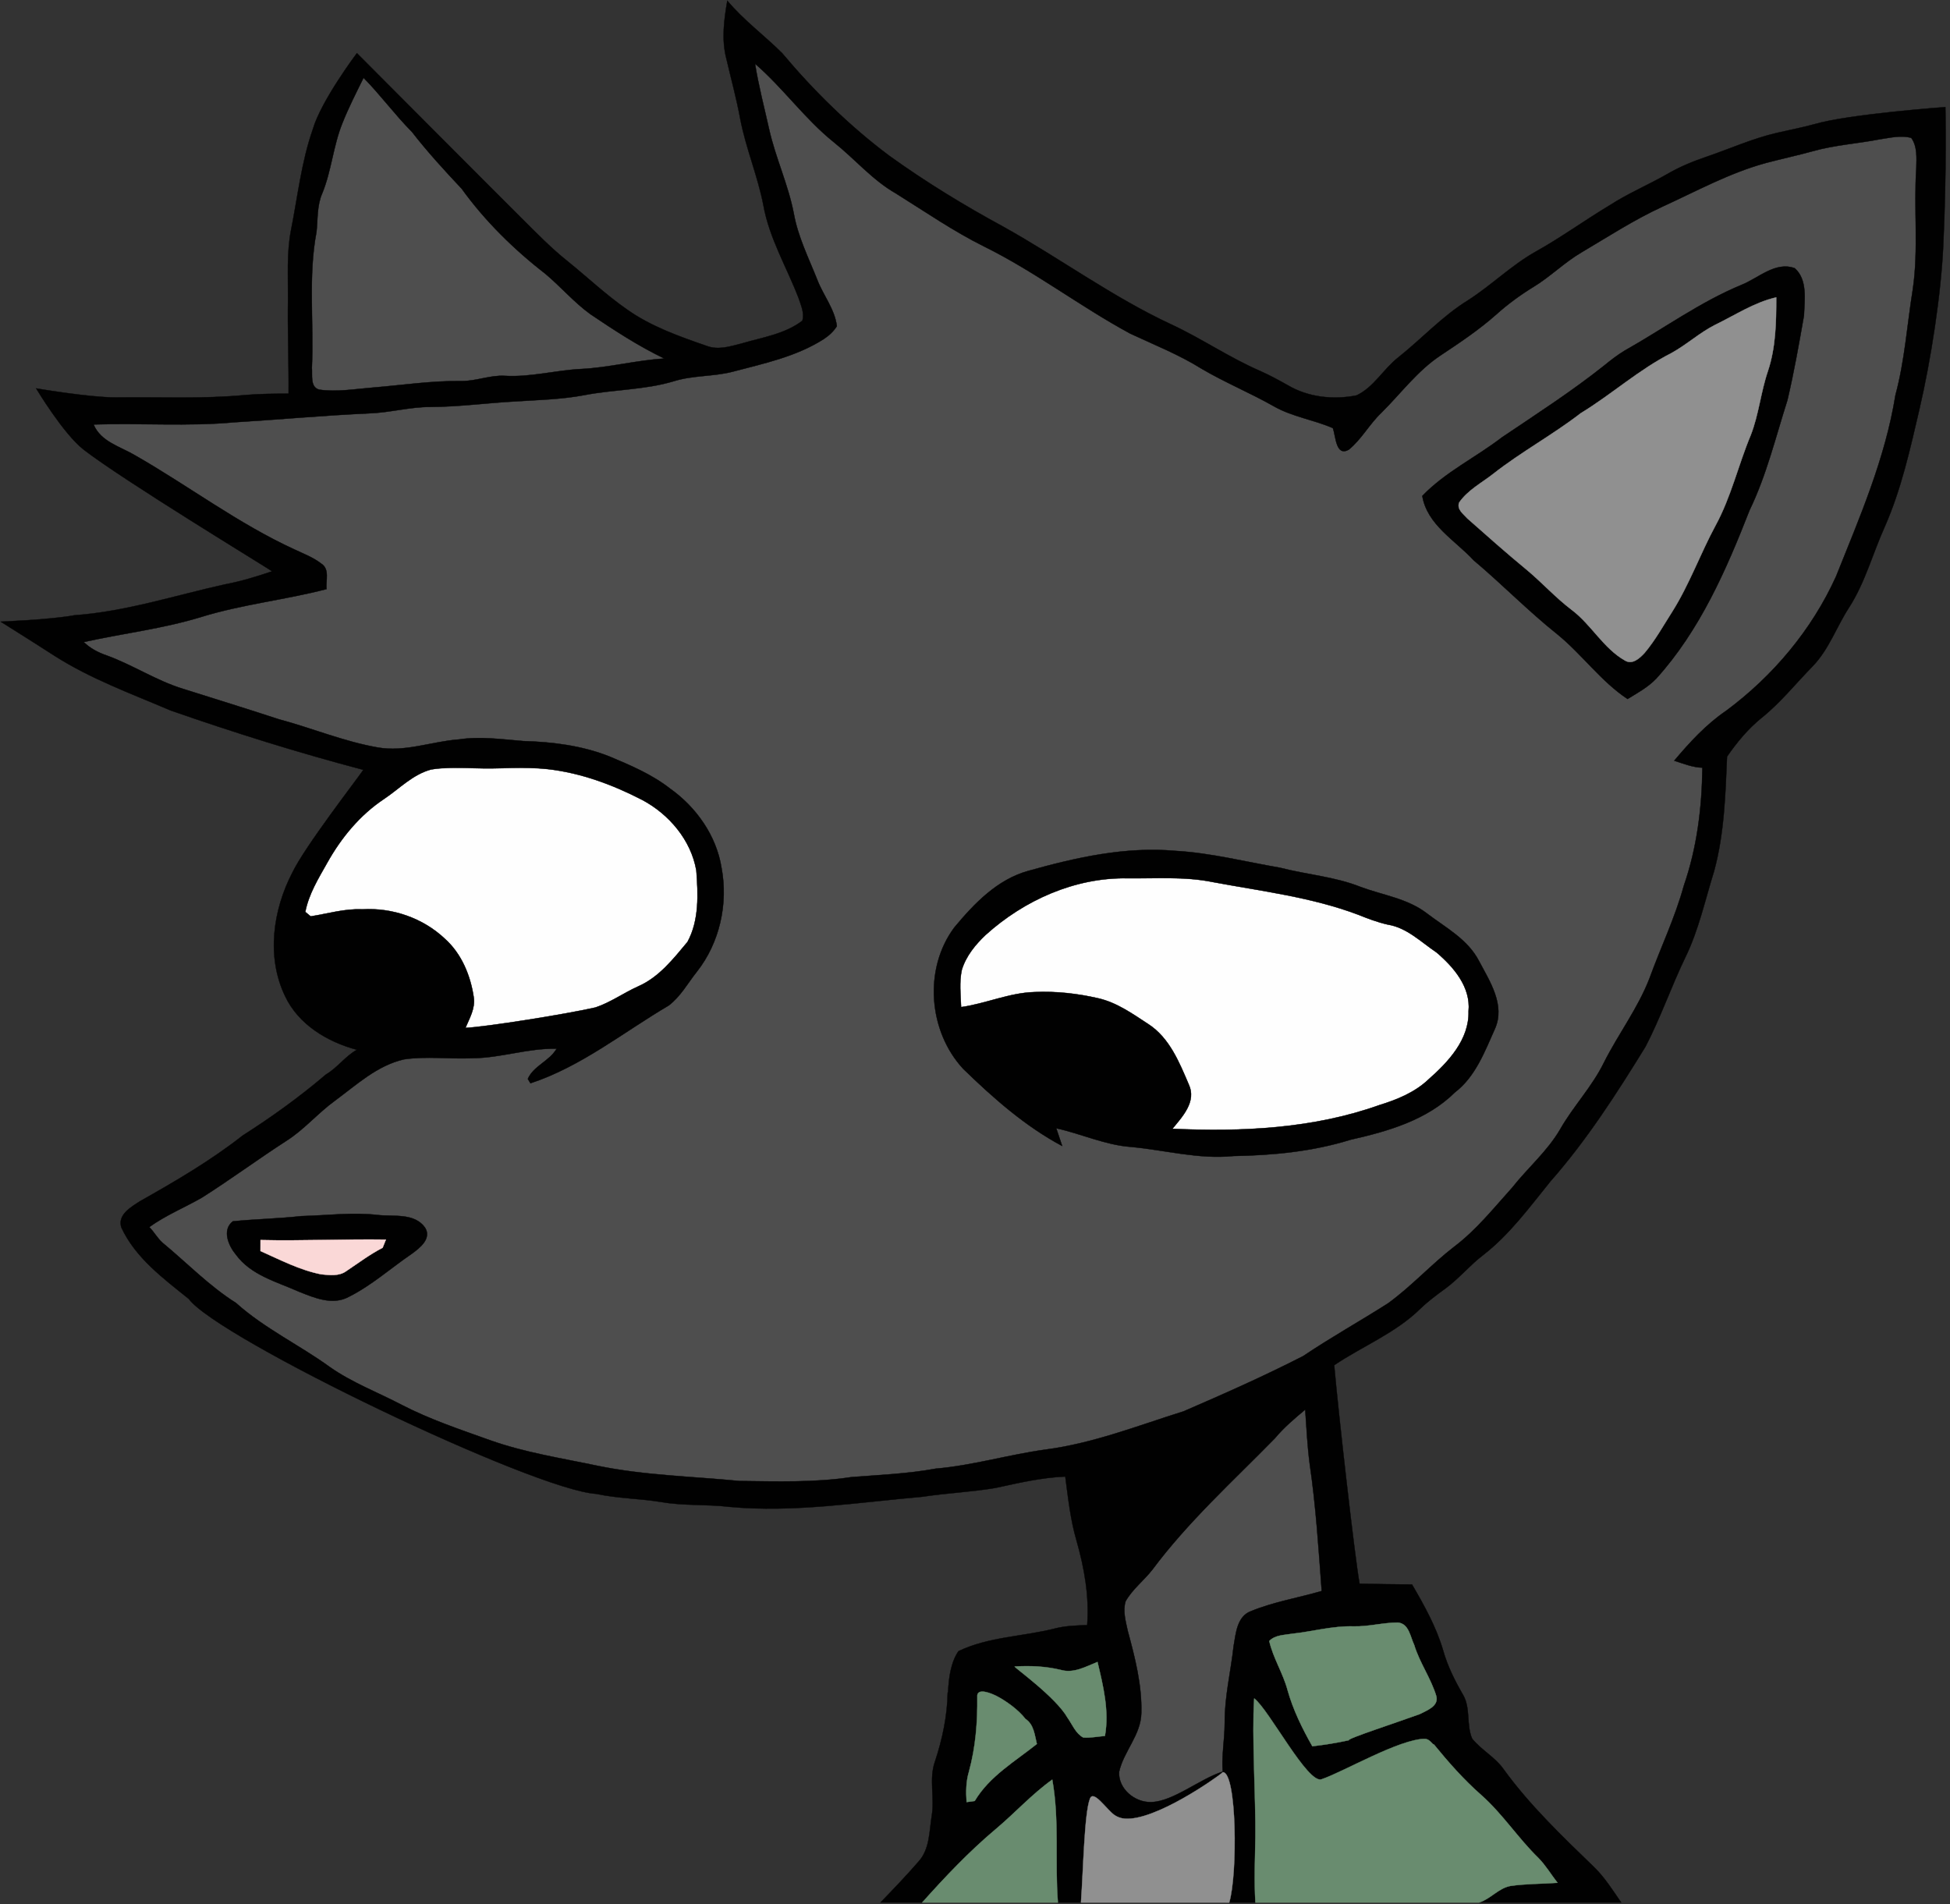 <svg clip-rule="evenodd" fill-rule="evenodd" viewBox="0 0 510 498" xmlns="http://www.w3.org/2000/svg"><rect x="0" y="0" width="510" height="498" fill="#333333" stroke="none"/><g fill-rule="nonzero" stroke-width=".09" transform="matrix(.897 0 0 .9 -3.926 -6.432)"><path d="m116.37 239.31c4.47-2.98 8.36-7.13 13.69-8.55 4.26-.77 26.96-.89 33.96-.12 9.67 1.08 18.94 4.5 27.56 8.93 7.85 4.14 14.29 11.67 15.83 20.54.53 6.92.85 14.48-2.58 20.76-4.11 4.91-8.3 10.26-14.34 12.9-4.24 1.89-8.06 4.67-12.48 6.14-8.59 1.97-32.37 5.72-37.92 5.93 1.19-2.81 2.89-5.66 2.42-8.84-.93-6.35-3.56-12.71-8.42-17.05-6.41-6.03-15.33-9.09-24.09-8.55-5.12-.25-10.04 1.27-15.04 2.04-.39-.32-1.18-.96-1.57-1.29 1-5.2 3.84-9.76 6.41-14.31 4.08-7.28 9.57-13.9 16.57-18.53z" fill="#fefefe" stroke="#fefefe"/><path d="m291.77 278.82c11.21-10.08 25.99-16.7 41.23-16.45 8.35.1 16.8-.58 25.05 1.11 14.2 2.64 28.7 4.35 42.3 9.46 2.82 1.13 5.67 2.21 8.64 2.88 5.59.88 9.69 5.06 14.21 8.08 5.01 4.23 10.06 10.08 9.37 17.12.22 8.25-5.92 14.73-11.7 19.82-3.97 3.75-9.09 5.84-14.24 7.42-19.3 6.88-40.12 7.84-60.42 6.91 2.93-3.53 7.11-7.96 4.77-12.89-2.76-6.44-5.63-13.54-11.76-17.51-4.57-2.98-9.16-6.26-14.57-7.51-6.11-1.4-12.39-2.11-18.66-1.82-7.35.21-14.16 3.36-21.38 4.37-.14-3.59-.57-7.26.2-10.81 1.21-4.01 3.96-7.35 6.96-10.18z" fill="#fefefe" stroke="#fefefe"/><path d="m224.52 25.65c8.2 7.07 14.52 16.06 23 22.84 6.13 4.87 11.26 11.01 18.13 14.9 8.46 5.26 16.69 10.94 25.64 15.37 14.86 7.31 28.06 17.48 42.62 25.32 7 3.27 14.23 6.11 20.82 10.22 6.85 4.02 14.23 7.04 21.14 10.95 5.35 3.03 11.53 3.86 17.13 6.3.87 2.33.84 8.37 4.63 6.28 3.71-3.02 6-7.4 9.47-10.69 5.71-5.63 10.55-12.26 17.32-16.72 5.56-3.69 11.15-7.4 16.17-11.84 3.39-3.03 7.06-5.72 10.95-8.09 4.88-2.96 8.94-7.06 13.87-9.95 7.8-4.6 15.42-9.54 23.67-13.33 9.93-4.53 19.61-9.83 30.2-12.71 4.54-1.19 9.13-2.18 13.66-3.42 6.41-1.81 13.09-2.2 19.61-3.47 2.99-.43 6.11-1.24 9.11-.39 1.8 2.54 1.51 5.82 1.46 8.76-.79 11.75.7 23.58-1.03 35.28-1.66 10.25-2.33 20.66-5.06 30.71-2.96 18.39-10.43 35.53-17.32 52.69-7.05 15.52-18.37 28.92-32.03 39.03-5.83 3.94-10.63 9.17-15.15 14.51 2.7.85 5.34 1.95 8.21 2.03-.12 11.62-1.58 23.3-5.41 34.31-2.54 9.25-6.72 17.89-10 26.88-3.37 8.72-9.11 16.21-13.3 24.52-3.43 6.99-8.91 12.65-12.76 19.38-3.73 6.38-9.44 11.21-13.99 16.95-5.37 5.94-10.43 12.29-16.87 17.14-6.75 5.18-12.49 11.56-19.4 16.53-8.17 5.18-16.63 9.88-24.66 15.27-11.4 5.82-23.12 11-34.87 16.06-13.28 4.15-26.36 9.31-40.24 11.11-10.76 1.47-21.22 4.63-32.06 5.55-8.12 1.5-16.37 1.81-24.59 2.46-10.78 1.63-21.73 1.25-32.59 1.13-13.8-1.35-27.76-1.62-41.38-4.42-10.54-2.21-21.24-3.84-31.42-7.45-8.69-3.1-17.49-6.02-25.71-10.26-6.98-3.65-14.45-6.44-20.93-10.98-8.95-6.47-19.08-11.21-27.36-18.62-7.87-4.95-14.33-11.65-21.46-17.53-1.49-1.33-2.44-3.13-3.84-4.53 4.77-3.43 10.23-5.64 15.31-8.54 8.33-5.25 16.26-11.11 24.54-16.44 5.25-3.28 9.25-8.1 14.24-11.71 6.3-4.62 12.33-10.27 20.16-12.05 6.59-.98 13.27-.04 19.89-.34 8.31-.03 16.3-2.97 24.63-2.75-2.1 3.62-6.71 4.96-8.4 8.77.19.32.57.96.77 1.27 14.81-4.86 27.05-14.82 40.33-22.61 3.44-2.6 5.54-6.49 8.19-9.81 6.64-8.39 9.17-19.73 7.19-30.19-1.5-9.37-7.39-17.65-15.05-23.06-5.29-4.12-11.51-6.73-17.64-9.3-7.97-3.15-16.57-4.23-25.08-4.47-6.24-.5-12.52-1.42-18.78-.48-7.95.58-15.75 3.78-23.78 2.32-9.86-1.72-19.14-5.63-28.78-8.19-9.27-3.04-18.6-5.89-27.9-8.83-7.79-2.37-14.63-6.95-22.26-9.7-2.46-.84-4.83-2.07-6.69-3.9 11.45-2.53 23.18-3.88 34.43-7.34 11.9-3.64 24.33-4.93 36.36-8.04-.26-2.48 1.01-5.79-1.53-7.4-2.33-1.82-5.14-2.86-7.79-4.11-16.47-7.52-30.93-18.51-46.62-27.43-4.28-2.52-9.89-3.89-11.98-8.9 13.7-.46 27.45.62 41.14-.64 13.07-.79 26.12-2.01 39.2-2.59 6.03-.2 11.9-1.9 17.94-1.87 8.31-.03 16.56-1.18 24.85-1.61 6.67-.43 13.38-.58 19.96-1.82 8.66-1.67 17.61-1.5 26.1-4.05 5.59-1.74 11.55-1.31 17.19-2.77 9.08-2.39 18.5-4.36 26.53-9.48 1.49-.98 2.86-2.21 3.81-3.74-.6-4.94-3.95-8.92-5.7-13.46-2.53-6.34-5.65-12.53-6.86-19.31-1.62-8.37-5.32-16.15-7.19-24.45-1.41-6.34-3.09-12.64-4.11-19.06m287.6 64.29c-12.09 5-22.72 12.75-34.08 19.12-2.05 1.24-3.95 2.7-5.8 4.21-9.56 7.59-19.83 14.18-29.95 20.98-7.61 5.84-16.5 10.05-23.21 17.01 1.4 8.39 9.6 12.9 14.97 18.7 8.33 6.98 15.93 14.78 24.45 21.54 7.19 5.85 12.64 13.62 20.42 18.77 2.93-1.78 6.01-3.45 8.4-5.96 12.68-13.99 20.37-31.52 27.18-48.9 4.95-10.2 7.6-21.24 11.04-31.98 1.92-8.12 3.37-16.36 4.82-24.57.15-4.56 1.11-10.38-2.67-13.76-5.67-2.08-10.59 2.88-15.57 4.84m-207.96 170.29c-9.02 2.5-15.72 9.47-21.52 16.42-9.02 12.04-7.57 30.2 2.59 41.11 8.76 8.48 18.03 16.65 28.85 22.41-.57-1.73-1.15-3.44-1.73-5.15 7.27 1.58 14.14 4.82 21.63 5.4 10.02.9 19.92 3.69 30.05 2.66 11.52-.2 23.1-1.31 34.14-4.74 10.89-2.44 22.23-5.69 30.4-13.74 6.01-4.58 8.7-11.85 11.69-18.5 3.06-6.88-1.48-13.74-4.63-19.65-3.27-6.35-9.77-9.74-15.22-13.88-5.64-4.34-12.87-5.28-19.37-7.7-7.51-2.98-15.64-3.55-23.42-5.56-10.17-1.74-20.22-4.32-30.56-4.91-14.54-1.3-28.99 1.94-42.9 5.83m-211.87 100.31c-6.66.74-13.37.86-20.03 1.52-3.26 2.55-1.23 7.13.93 9.71 4.41 5.98 11.9 7.85 18.35 10.73 4.51 1.79 9.8 4.04 14.49 1.52 6.66-3.32 12.25-8.34 18.37-12.5 2.34-1.69 5.93-4.43 3.89-7.66-3.13-4.32-9.17-3.12-13.79-3.64-7.4-.86-14.8.14-22.21.32z" fill="#4e4e4e" stroke="#4e4e4e"/><path d="m110.38 29.75c4.96 5.01 9.13 10.73 14.11 15.73 4.51 5.78 9.46 11.17 14.49 16.5 6.82 9.4 15.2 17.62 24.38 24.71 4.52 3.77 8.37 8.3 13.15 11.75 6.97 4.68 14 9.28 21.59 12.9-8.19.49-16.18 2.65-24.39 3.04-7.4.38-14.67 2.42-22.11 1.99-4.28-.27-8.34 1.54-12.61 1.51-8.7-.12-17.31 1.19-25.95 1.9-5.17.4-10.39 1.35-15.56.6-2.74-.69-1.97-4.23-2.17-6.34.62-13.18-1.13-26.53 1.36-39.58.39-3.73.11-7.61 1.66-11.12 2.7-6.57 3.2-13.78 5.86-20.36 1.8-4.52 4.03-8.87 6.19-13.23z" fill="#4e4e4e" stroke="#4e4e4e"/><path d="m376.1 425.11c2.61-3.13 5.73-5.74 8.84-8.34.37 5.3.62 10.61 1.32 15.88 1.8 12.21 2.57 24.54 3.49 36.84-6.81 1.98-13.9 3.13-20.48 5.8-4.24 1.47-4.55 6.49-5.21 10.23-.81 7.36-2.63 14.63-2.59 22.08.02 6.14-1.59 12.38.15 18.42 1.01 3.81 1.29 7.78.71 11.69-1.03 7.39-.9 14.94.45 22.29h-1.04c-1.82-8.17-1.41-16.63-.61-24.89.086-.737.127-1.472.131-2.207.018-2.686-.446-5.355-.941-7.993-.363.359-.721.73-1.076 1.11-5.005 5.349-9.43 12.442-17.264 13.32-4.81.83-9.04-1.8-12.59-4.69 4.95 2.19 10.77 3.99 16.06 1.9 5.74-2.45 12.242-9.47 15.452-14.58-4.428 1.801-10.276 5.838-15.452 7.766-1.838.685-3.666 1.112-5.44 1.094-4.73.15-9.63-3.86-9.34-8.79 1.34-5.99 6.36-10.72 6.48-17.09.22-8.13-1.84-16.1-3.96-23.89-.6-2.79-1.48-5.78-.62-8.59 1.99-3.5 5.28-5.99 7.75-9.11 10.48-14.03 23.56-25.8 35.78-38.25z" fill="#4e4e4e" stroke="#4e4e4e"/><g fill="#010101" stroke="#010101"><path d="m216.14 24.1c-1.42-5.52-.66-11.24.3-16.76 4.75 5.68 10.76 10.06 15.99 15.25 9.29 11.03 19.67 21.19 31.24 29.82 10.61 7.61 21.78 14.41 33.26 20.62 16.49 9.15 31.77 20.42 48.92 28.37 8.89 4.12 17.02 9.7 26.02 13.58 2.75 1.22 5.39 2.66 8.02 4.13 5.96 3.51 13.31 4.27 20.01 2.94 5.05-2.37 7.81-7.64 12.13-11.01 6.86-5.43 12.85-11.99 20.34-16.61 6.86-4.37 12.69-10.2 19.81-14.18 7.45-4.14 14.34-9.16 21.65-13.52 5.39-3.47 11.32-5.93 16.86-9.11 3.54-2.05 7.33-3.59 11.2-4.9 6.88-2.33 13.53-5.35 20.63-6.97 3.65-.84 7.33-1.54 10.95-2.53 9.92-2.92 38.122-4.96 38.122-4.96s.429 18.162-.628 40.5c-.655 13.824-3.499 32.58-6.964 47.41-2.68 11.47-5.25 23.06-10.01 33.89-3.56 7.83-5.76 16.29-10.45 23.58-3.7 5.67-5.92 12.3-10.72 17.2-4.95 5.04-9.39 10.62-14.94 15.02-3.89 3.16-7.1 7.05-9.95 11.15-.47 11.14-.81 22.46-3.77 33.29-2.64 8.42-4.5 17.16-8.42 25.13-4.12 8.51-7.2 17.5-11.59 25.89-8.4 13.59-17.09 27.11-27.7 39.12-6.12 7.52-11.93 15.5-19.69 21.47-3.91 2.98-7.04 6.85-11.03 9.74-2.51 1.82-5.01 3.67-7.25 5.83-7.22 7.07-16.79 10.82-25.09 16.39 1.25 14.2 6.05 56.23 7.4 63.5 5.09.12 10.19.16 15.29.22 3.58 6.11 7.07 12.34 9.08 19.18 1.28 4.57 3.43 8.81 5.81 12.91 2.26 3.88.88 8.67 2.64 12.71 2.68 3.31 6.65 5.34 9.15 8.86 7.65 10.52 17.13 19.52 26.46 28.53 3.1 3.01 5.39 6.69 7.84 10.22h-41.38c3.32-1.06 5.62-4.17 9.11-4.81 4.54-.66 9.14-.58 13.71-.91-1.88-2.4-3.44-5.05-5.58-7.22-5.94-5.76-10.45-12.82-16.68-18.3-5.07-4.44-9.53-9.49-13.79-14.69-2.73-3.36-6.64-.8-9.57.82-6.26 3.66-13.34 5.43-19.99 8.21-3.15 1.17-7.22 2.82-10.08.13-3.37-3.46-4.47-8.36-6.42-12.63-1.42-3.7-3.82-6.88-6.33-9.9-.51 12.76.37 25.52.42 38.28-.22 7-.36 14.01-.06 21.02h-7.64c-1.35-7.35-1.48-14.9-.45-22.29.58-3.91.3-7.88-.71-11.69-1.74-6.04-.13-12.28-.15-18.42-.04-7.45 1.78-14.72 2.59-22.08.66-3.74.97-8.76 5.21-10.23 6.58-2.67 13.67-3.82 20.48-5.8-.92-12.3-1.69-24.63-3.49-36.84-.7-5.27-.95-10.58-1.32-15.88-3.11 2.6-6.23 5.21-8.84 8.34-12.22 12.45-25.3 24.22-35.78 38.25-2.47 3.12-5.76 5.61-7.75 9.11-.86 2.81.02 5.8.62 8.59 2.12 7.79 4.18 15.76 3.96 23.89-.12 6.37-5.14 11.1-6.48 17.09-.29 4.93 4.61 8.94 9.34 8.79 6.439-.154 14.3-6.82 20.892-8.86-3.21 5.11-9.712 12.13-15.452 14.58-5.29 2.09-11.11.29-16.06-1.9-2.38-1.64-4.78-3.25-7.21-4.82-.55 10.08-1.91 20.1-2.62 30.17h-6.73c-.95-11.89.49-23.9-1.65-35.7-5.96 4.26-10.89 9.72-16.5 14.41-7.73 6.48-14.68 13.79-21.41 21.29h-12.16c3.76-3.89 7.52-7.78 11.07-11.87 3.35-3.65 3.12-8.91 3.89-13.49.85-5.15-.87-10.48.89-15.52 2.18-6.53 3.62-13.31 3.74-20.22.3 1.71-.33-6.99 3.13-11.93 8.96-4.27 19.09-4.22 28.56-6.69 2.94-.69 5.97-.77 8.98-.89.64-8.3-.83-16.59-3.11-24.55-1.79-6.06-2.44-12.37-3.28-18.61-6.91.28-13.65 1.86-20.37 3.31-7.08 1.19-14.28 1.49-21.37 2.57-18.7 1.61-37.44 4.67-56.24 2.92-6.53-.78-13.15-.26-19.64-1.37-6.35-1.05-12.83-1.05-19.14-2.4-18.333-1.147-110.302-45.186-118.8-56.65-7.41-5.95-15.54-11.91-19.66-20.75-1.2-3.73 2.86-5.98 5.46-7.66 10.33-5.81 20.6-11.78 29.95-19.1 8.46-5.37 16.6-11.22 24.24-17.71 3.37-1.96 5.63-5.31 9.03-7.18-8.6-2.29-17.03-7.3-20.95-15.6-5.48-11.36-3.56-24.96 2.11-35.86 3.69-7.63 18.65-26.85 20.72-29.89-18.96-4.97-37.69-10.82-56.21-17.26-11.44-4.87-23.25-9.15-33.8-15.85-5.22-3.37-15.74-9.95-15.74-9.95s14.36-.55 21.48-1.85c15.01-1.07 29.37-5.79 43.98-9 4.67-.87 9.2-2.27 13.69-3.78-2.264-1.562-43.462-26.48-54.93-35.34-5.958-4.603-13.88-17.82-13.88-17.82s15.35 2.62 23.09 2.63c12.66-.16 25.37.5 38-.71 4.16-.35 8.34-.37 12.52-.39.07-9.18-.32-18.36-.17-27.54.05-6.58-.4-13.23.83-19.74 1.99-9.89 3.05-20 6.41-29.56 2.42-8.32 12.85-22.11 12.85-22.11s43.917 43.947 48 47.95c4.34 4.3 8.62 8.7 13.42 12.51 5.74 4.61 11.11 9.7 17.17 13.91 7.05 5.03 15.31 7.92 23.42 10.72 3.35 1.27 6.88.12 10.17-.72 6.02-1.78 12.56-2.7 17.69-6.6.69-2.23-.4-4.49-1.08-6.57-3.46-8.99-8.55-17.4-10.27-26.99-1.65-8.52-5.11-16.56-6.75-25.08-1.09-5.93-2.7-11.75-4.07-17.62m8.38 1.55c1.02 6.42 2.7 12.72 4.11 19.06 1.87 8.3 5.57 16.08 7.19 24.45 1.21 6.78 4.33 12.97 6.86 19.31 1.75 4.54 5.1 8.52 5.7 13.46-.95 1.53-2.32 2.76-3.81 3.74-8.03 5.12-17.45 7.09-26.53 9.48-5.64 1.46-11.6 1.03-17.19 2.77-8.49 2.55-17.44 2.38-26.1 4.05-6.58 1.24-13.29 1.39-19.96 1.82-8.29.43-16.54 1.58-24.85 1.61-6.04-.03-11.91 1.67-17.94 1.87-13.08.58-26.13 1.8-39.2 2.59-13.69 1.26-27.44.18-41.14.64 2.09 5.01 7.7 6.38 11.98 8.9 15.69 8.92 30.15 19.91 46.62 27.43 2.65 1.25 5.46 2.29 7.79 4.11 2.54 1.61 1.27 4.92 1.53 7.4-12.03 3.11-24.46 4.4-36.36 8.04-11.25 3.46-22.98 4.81-34.43 7.34 1.86 1.83 4.23 3.06 6.69 3.9 7.63 2.75 14.47 7.33 22.26 9.7 9.3 2.94 18.63 5.79 27.9 8.83 9.64 2.56 18.92 6.47 28.78 8.19 8.03 1.46 15.83-1.74 23.78-2.32 6.26-.94 12.54-.02 18.78.48 8.51.24 17.11 1.32 25.08 4.47 6.13 2.57 12.35 5.18 17.64 9.3 7.66 5.41 13.55 13.69 15.05 23.06 1.98 10.46-.55 21.8-7.19 30.19-2.65 3.32-4.75 7.21-8.19 9.81-13.28 7.79-25.52 17.75-40.33 22.61-.2-.31-.58-.95-.77-1.27 1.69-3.81 6.3-5.15 8.4-8.77-8.33-.22-16.32 2.72-24.63 2.75-6.62.3-13.3-.64-19.89.34-7.83 1.78-13.86 7.43-20.16 12.05-4.99 3.61-8.99 8.43-14.24 11.71-8.28 5.33-16.21 11.19-24.54 16.44-5.08 2.9-10.54 5.11-15.31 8.54 1.4 1.4 2.35 3.2 3.84 4.53 7.13 5.88 13.59 12.58 21.46 17.53 8.28 7.41 18.41 12.15 27.36 18.62 6.48 4.54 13.95 7.33 20.93 10.98 8.22 4.24 17.02 7.16 25.71 10.26 10.18 3.61 20.88 5.24 31.42 7.45 13.62 2.8 27.58 3.07 41.38 4.42 10.86.12 21.81.5 32.59-1.13 8.22-.65 16.47-.96 24.59-2.46 10.84-.92 21.3-4.08 32.06-5.55 13.88-1.8 26.96-6.96 40.24-11.11 11.75-5.06 23.47-10.24 34.87-16.06 8.03-5.39 16.49-10.09 24.66-15.27 6.91-4.97 12.65-11.35 19.4-16.53 6.44-4.85 11.5-11.2 16.87-17.14 4.55-5.74 10.26-10.57 13.99-16.95 3.85-6.73 9.33-12.39 12.76-19.38 4.19-8.31 9.93-15.8 13.3-24.52 3.28-8.99 7.46-17.63 10-26.88 3.83-11.01 5.29-22.69 5.41-34.31-2.87-.08-5.51-1.18-8.21-2.03 4.52-5.34 9.32-10.57 15.15-14.51 13.66-10.11 24.98-23.51 32.03-39.03 6.89-17.16 14.36-34.3 17.32-52.69 2.73-10.05 3.4-20.46 5.06-30.71 1.73-11.7.24-23.53 1.03-35.28.05-2.94.34-6.22-1.46-8.76-3-.85-6.12-.04-9.11.39-6.52 1.27-13.2 1.66-19.61 3.47-4.53 1.24-9.12 2.23-13.66 3.42-10.59 2.88-20.27 8.18-30.2 12.71-8.25 3.79-15.87 8.73-23.67 13.33-4.93 2.89-8.99 6.99-13.87 9.95-3.89 2.37-7.56 5.06-10.95 8.09-5.02 4.44-10.61 8.15-16.17 11.84-6.77 4.46-11.61 11.09-17.32 16.72-3.47 3.29-5.76 7.67-9.47 10.69-3.79 2.09-3.76-3.95-4.63-6.28-5.6-2.44-11.78-3.27-17.13-6.3-6.91-3.91-14.29-6.93-21.14-10.95-6.59-4.11-13.82-6.95-20.82-10.22-14.56-7.84-27.76-18.01-42.62-25.32-8.95-4.43-17.18-10.11-25.64-15.37-6.87-3.89-12-10.03-18.13-14.9-8.48-6.78-14.8-15.77-23-22.84m-114.14 4.1c-2.16 4.36-4.39 8.71-6.19 13.23-2.66 6.58-3.16 13.79-5.86 20.36-1.55 3.51-1.27 7.39-1.66 11.12-2.49 13.05-.74 26.4-1.36 39.58.2 2.11-.57 5.65 2.17 6.34 5.17.75 10.39-.2 15.56-.6 8.64-.71 17.25-2.02 25.95-1.9 4.27.03 8.33-1.78 12.61-1.51 7.44.43 14.71-1.61 22.11-1.99 8.21-.39 16.2-2.55 24.39-3.04-7.59-3.62-14.62-8.22-21.59-12.9-4.78-3.45-8.63-7.98-13.15-11.75-9.18-7.09-17.56-15.31-24.38-24.71-5.03-5.33-9.98-10.72-14.49-16.5-4.98-5-9.15-10.72-14.11-15.73m5.99 209.56c-7 4.63-12.49 11.25-16.57 18.53-2.57 4.55-5.41 9.11-6.41 14.31.39.33 1.18.97 1.57 1.29 5-.77 9.92-2.29 15.04-2.04 8.76-.54 17.68 2.52 24.09 8.55 4.86 4.34 7.49 10.7 8.42 17.05.47 3.18-1.23 6.03-2.42 8.84 5.55-.21 29.33-3.96 37.92-5.93 4.42-1.47 8.24-4.25 12.48-6.14 6.04-2.64 10.23-7.99 14.34-12.9 3.43-6.28 3.11-13.84 2.58-20.76-1.54-8.87-7.98-16.4-15.83-20.54-8.62-4.43-17.89-7.85-27.56-8.93-7-.77-14.02.03-21.03-.25-4.31-.04-8.67-.4-12.93.37-5.33 1.42-9.22 5.57-13.69 8.55m282.66 240.45c-6.09-.17-11.99 1.52-18 2.16-2.26.39-4.86.33-6.57 2.1 1.13 4.97 4.01 9.32 5.33 14.24 1.62 5.77 4.28 11.15 7.23 16.34 3.56-.43 7.11-.97 10.61-1.75-.42-.5 13.58-5.01 20.71-7.6 2.04-1.06 5.59-2.3 4.82-5.21-1.57-5.2-4.87-9.68-6.45-14.88-1.14-2.36-1.53-6.2-4.74-6.5-4.34-.01-8.58 1.22-12.94 1.1m-85.4 12.65c-4.4-1.05-8.93-1.26-13.43-.98.11.41 12.03 8.92 15.43 14.86 1.4 1.97 2.36 4.56 4.58 5.76 2.12.16 4.22-.29 6.33-.45 1.29-7.25-.49-14.48-2.17-21.5-3.4 1.36-6.96 3.42-10.74 2.31m-22.33 6.4c-.38 2.79-2.46 16.09-4.4 23.16-.87 2.87-.89 5.88-.69 8.85l2.36-.32c4.32-7.23 11.72-11.46 18.12-16.57-.66-2.61-.85-5.65-3.32-7.27-3.77-2.94-6.96-7.38-12.07-7.85z"/><path d="m512.12 89.94c4.98-1.96 9.9-6.92 15.57-4.84 3.78 3.38 2.82 9.2 2.67 13.76-1.45 8.21-2.9 16.45-4.82 24.57-3.44 10.74-6.09 21.78-11.04 31.98-6.81 17.38-14.5 34.91-27.18 48.9-2.39 2.51-5.47 4.18-8.4 5.96-7.78-5.15-13.23-12.92-20.42-18.77-8.52-6.76-16.12-14.56-24.45-21.54-5.37-5.8-13.57-10.31-14.97-18.7 6.71-6.96 15.6-11.17 23.21-17.01 10.12-6.8 20.39-13.39 29.95-20.98 1.85-1.51 3.75-2.97 5.8-4.21 11.36-6.37 21.99-14.12 34.08-19.12m-7.69 11.62c-4.52 2.28-8.27 5.76-12.7 8.18-9.48 4.8-17.41 12-26.46 17.49-8.18 6.3-17.31 11.21-25.45 17.57-3.41 2.68-7.48 4.75-10 8.39-.75 1.99 1.26 3.32 2.4 4.62 5.66 4.99 11.32 10 17.16 14.8 4.56 3.76 8.53 8.2 13.27 11.77 5.76 4.32 9.22 11.18 15.59 14.75 2.15 1.25 4.29-.77 5.67-2.27 3.09-3.67 5.43-7.9 8.02-11.94 5.03-7.95 8.19-16.86 12.66-25.1 4.54-8.3 6.62-17.6 10.27-26.28 2.34-6.01 2.91-12.52 5-18.61 2.29-6.87 2.42-14.2 2.41-21.37-6.45 1.48-11.96 5.17-17.84 8z"/><path d="m304.16 260.23c13.91-3.89 28.36-7.13 42.9-5.83 10.34.59 20.39 3.17 30.56 4.91 7.78 2.01 15.91 2.58 23.42 5.56 6.5 2.42 13.73 3.36 19.37 7.7 5.45 4.14 11.95 7.53 15.22 13.88 3.15 5.91 7.69 12.77 4.63 19.65-2.99 6.65-5.68 13.92-11.69 18.5-8.17 8.05-19.51 11.3-30.4 13.74-11.04 3.43-22.62 4.54-34.14 4.74-10.13 1.03-20.03-1.76-30.05-2.66-7.49-.58-14.36-3.82-21.63-5.4.58 1.71 1.16 3.42 1.73 5.15-10.82-5.76-20.09-13.93-28.85-22.41-10.16-10.91-11.61-29.07-2.59-41.11 5.8-6.95 12.5-13.92 21.52-16.42m-12.39 18.59c-3 2.83-5.75 6.17-6.96 10.18-.77 3.55-.34 7.22-.2 10.81 7.22-1.01 14.03-4.16 21.38-4.37 6.27-.29 12.55.42 18.66 1.82 5.41 1.25 10 4.53 14.57 7.51 6.13 3.97 9 11.07 11.76 17.51 2.34 4.93-1.84 9.36-4.77 12.89 20.3.93 41.12-.03 60.42-6.91 5.15-1.58 10.27-3.67 14.24-7.42 5.78-5.09 11.92-11.57 11.7-19.82.69-7.04-4.36-12.89-9.37-17.12-4.52-3.02-8.62-7.2-14.21-8.08-2.97-.67-5.82-1.75-8.64-2.88-13.6-5.11-28.1-6.82-42.3-9.46-8.25-1.69-16.7-1.01-25.05-1.11-15.24-.25-30.02 6.37-41.23 16.45z"/><path d="m92.29 360.54c7.41-.18 14.81-1.18 22.21-.32 4.62.52 10.66-.68 13.79 3.64 2.04 3.23-1.55 5.97-3.89 7.66-6.12 4.16-11.71 9.18-18.37 12.5-4.69 2.52-9.98.27-14.49-1.52-6.45-2.88-13.94-4.75-18.35-10.73-2.16-2.58-4.19-7.16-.93-9.71 6.66-.66 13.37-.78 20.03-1.52m-11.95 6.96c-.01 1.06-.01 2.12-.01 3.19 5.76 2.56 11.44 5.53 17.68 6.76 2.47.25 5.28.61 7.4-.98 3.47-2.3 6.8-4.83 10.53-6.73.31-.8.63-1.59.95-2.37-12.19-.18-24.37.42-36.55.13z"/></g><path d="m504.43 101.56c5.88-2.83 11.39-6.52 17.84-8 .01 7.17-.12 14.5-2.41 21.37-2.09 6.09-2.66 12.6-5 18.61-3.65 8.68-5.73 17.98-10.27 26.28-4.47 8.24-7.63 17.15-12.66 25.1-2.59 4.04-4.93 8.27-8.02 11.94-1.38 1.5-3.52 3.52-5.67 2.27-6.37-3.57-9.83-10.43-15.59-14.75-4.74-3.57-8.71-8.01-13.27-11.77-5.84-4.8-11.5-9.81-17.16-14.8-1.14-1.3-3.15-2.63-2.4-4.62 2.52-3.64 6.59-5.71 10-8.39 8.14-6.36 17.27-11.27 25.45-17.57 9.05-5.49 16.98-12.69 26.46-17.49 4.43-2.42 8.18-5.9 12.7-8.18z" fill="#909090" stroke="#909090"/><path d="m329.39 534.65c6.217 4.602 24.984-7.682 30.18-11.453.858-.622 1.346-1.013 1.346-1.057 4.093-.007 4.341 29.662 1.864 37.86h-43.22c.71-10.07.982-25.945 2.62-30.17 1.045-2.695 4.83 3.18 7.21 4.82z" fill="#909090" stroke="#909090"/><path d="m80.34 367.5c12.18.29 24.36-.31 36.55-.13-.32.78-.64 1.57-.95 2.37-3.73 1.9-7.06 4.43-10.53 6.73-2.12 1.59-4.93 1.23-7.4.98-6.24-1.23-11.92-4.2-17.68-6.76 0-1.07 0-2.13.01-3.19z" fill="#fad8d7" stroke="#fad8d7"/><g fill="#698c6f" stroke="#698c6f"><path d="m399.03 479.76c4.36.12 8.6-1.11 12.94-1.1 3.21.3 3.6 4.14 4.74 6.5 1.58 5.2 4.88 9.68 6.45 14.88.77 2.91-2.78 4.15-4.82 5.21-7.13 2.59-21.13 7.1-20.71 7.6-3.5.78-7.05 1.32-10.61 1.75-2.95-5.19-5.61-10.57-7.23-16.34-1.32-4.92-4.2-9.27-5.33-14.24 1.71-1.77 4.31-1.71 6.57-2.1 6.01-.64 11.91-2.33 18-2.16z"/><path d="m313.63 492.41c3.78 1.11 7.34-.95 10.74-2.31 1.68 7.02 3.46 14.25 2.17 21.5-2.11.16-4.21.61-6.33.45-2.22-1.2-3.18-3.79-4.58-5.76-3.4-5.94-15.32-14.45-15.43-14.86 4.5-.28 9.03-.07 13.43.98z"/><path d="m289.33 500.23c-.394-4.255 10.065 1.271 14.04 6.43 2.47 1.62 2.66 4.66 3.32 7.27-6.4 5.11-13.8 9.34-18.12 16.57-.59.08-1.77.24-2.36.32-.2-2.97-.18-5.98.69-8.85 1.94-7.07 2.52-14.44 2.43-21.74z"/><path d="m370.06 500.7c4.259 3.137 15.7 25.125 19.69 23.485 6.446-2.195 22.7-11.716 30.052-11.716 1.539 0 2.074 1.673 2.648 1.601 4.26 5.2 8.72 10.25 13.79 14.69 6.23 5.48 10.74 12.54 16.68 18.3 2.14 2.17 3.7 4.82 5.58 7.22-4.57.33-9.17.25-13.71.91-3.49.64-5.79 3.75-9.11 4.81h-65.26c-.4-6.37-.1-12.653 0-19.033.13-11.07-1.08-29.217-.36-40.267z"/><path d="m294.68 538.71c5.61-4.69 10.54-10.15 16.5-14.41 2.14 11.8.7 23.81 1.65 35.7h-39.56c6.73-7.5 13.68-14.81 21.41-21.29z"/></g></g></svg>
